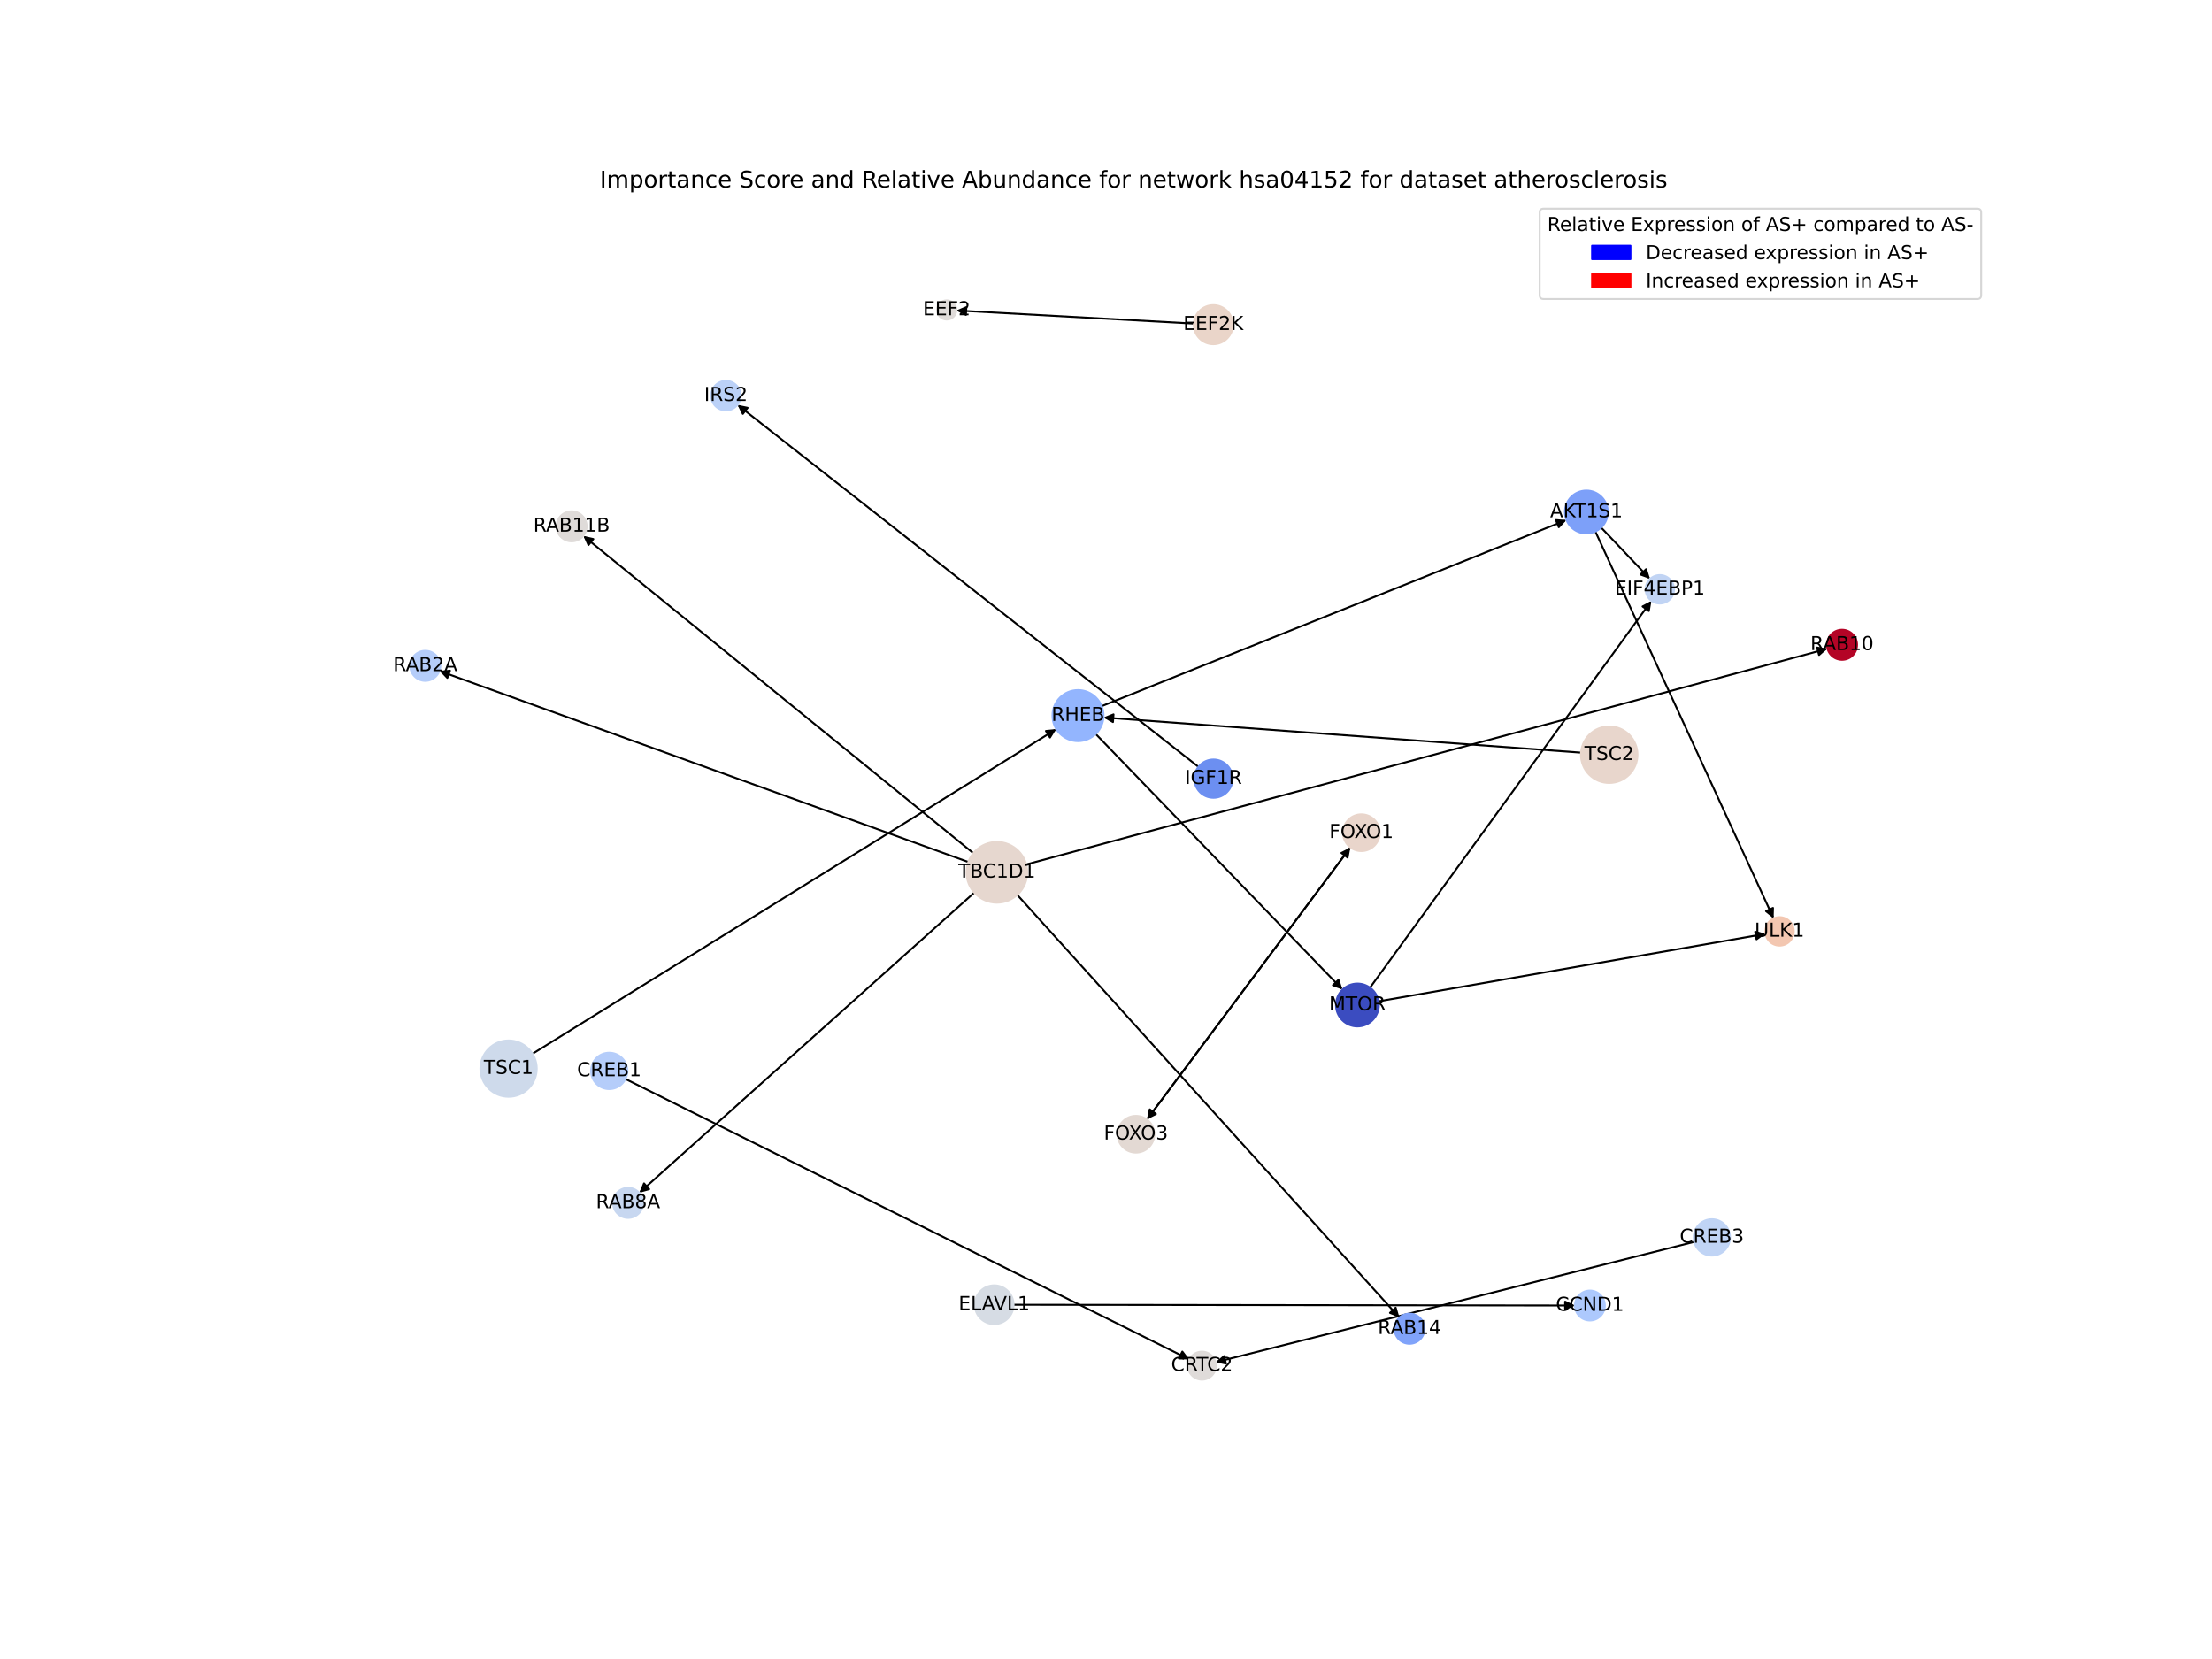 <?xml version="1.0" encoding="utf-8" standalone="no"?>
<!DOCTYPE svg PUBLIC "-//W3C//DTD SVG 1.1//EN"
  "http://www.w3.org/Graphics/SVG/1.1/DTD/svg11.dtd">
<!-- Created with matplotlib (https://matplotlib.org/) -->
<svg height="864pt" version="1.1" viewBox="0 0 1152 864" width="1152pt" xmlns="http://www.w3.org/2000/svg" xmlns:xlink="http://www.w3.org/1999/xlink">
 <defs>
  <style type="text/css">*{stroke-linecap:butt;stroke-linejoin:round;}</style>
 </defs>
 <g id="figure_1">
  <g id="patch_1">
   <path d="M 0 864 
L 1152 864 
L 1152 0 
L 0 0 
z
" style="fill:#ffffff;"/>
  </g>
  <g id="axes_1">
   <g id="patch_2">
    <path clip-path="url(#pe03f28c5a4)" d="M 624.13 399.361 
Q 504.108 305.08 384.965 211.489 
" style="fill:none;stroke:#000000;stroke-linecap:round;"/>
    <path clip-path="url(#pe03f28c5a4)" d="M 386.875 215.533 
L 384.965 211.489 
L 389.346 212.388 
L 386.875 215.533 
z
" style="stroke:#000000;stroke-linecap:round;"/>
   </g>
   <g id="patch_3">
    <path clip-path="url(#pe03f28c5a4)" d="M 823.405 391.971 
Q 699.036 382.821 575.782 373.754 
" style="fill:none;stroke:#000000;stroke-linecap:round;"/>
    <path clip-path="url(#pe03f28c5a4)" d="M 579.624 376.042 
L 575.782 373.754 
L 579.918 372.052 
L 579.624 376.042 
z
" style="stroke:#000000;stroke-linecap:round;"/>
   </g>
   <g id="patch_4">
    <path clip-path="url(#pe03f28c5a4)" d="M 621.733 168.516 
Q 559.886 165.101 499.155 161.748 
" style="fill:none;stroke:#000000;stroke-linecap:round;"/>
    <path clip-path="url(#pe03f28c5a4)" d="M 503.039 163.966 
L 499.155 161.748 
L 503.26 159.972 
L 503.039 163.966 
z
" style="stroke:#000000;stroke-linecap:round;"/>
   </g>
   <g id="patch_5">
    <path clip-path="url(#pe03f28c5a4)" d="M 504.304 448.939 
Q 366.573 399.181 229.893 349.802 
" style="fill:none;stroke:#000000;stroke-linecap:round;"/>
    <path clip-path="url(#pe03f28c5a4)" d="M 232.975 353.043 
L 229.893 349.802 
L 234.334 349.28 
L 232.975 353.043 
z
" style="stroke:#000000;stroke-linecap:round;"/>
   </g>
   <g id="patch_6">
    <path clip-path="url(#pe03f28c5a4)" d="M 507.399 464.861 
Q 420.164 543.043 333.761 620.478 
" style="fill:none;stroke:#000000;stroke-linecap:round;"/>
    <path clip-path="url(#pe03f28c5a4)" d="M 338.075 619.298 
L 333.761 620.478 
L 335.405 616.319 
L 338.075 619.298 
z
" style="stroke:#000000;stroke-linecap:round;"/>
   </g>
   <g id="patch_7">
    <path clip-path="url(#pe03f28c5a4)" d="M 534.441 450.199 
Q 743.105 394.018 950.69 338.128 
" style="fill:none;stroke:#000000;stroke-linecap:round;"/>
    <path clip-path="url(#pe03f28c5a4)" d="M 946.307 337.236 
L 950.69 338.128 
L 947.347 341.099 
L 946.307 337.236 
z
" style="stroke:#000000;stroke-linecap:round;"/>
   </g>
   <g id="patch_8">
    <path clip-path="url(#pe03f28c5a4)" d="M 506.908 444.332 
Q 405.338 361.697 304.635 279.767 
" style="fill:none;stroke:#000000;stroke-linecap:round;"/>
    <path clip-path="url(#pe03f28c5a4)" d="M 306.476 283.842 
L 304.635 279.767 
L 309 280.74 
L 306.476 283.842 
z
" style="stroke:#000000;stroke-linecap:round;"/>
   </g>
   <g id="patch_9">
    <path clip-path="url(#pe03f28c5a4)" d="M 529.773 466.035 
Q 629.29 576.107 728.057 685.35 
" style="fill:none;stroke:#000000;stroke-linecap:round;"/>
    <path clip-path="url(#pe03f28c5a4)" d="M 726.858 681.041 
L 728.057 685.35 
L 723.891 683.724 
L 726.858 681.041 
z
" style="stroke:#000000;stroke-linecap:round;"/>
   </g>
   <g id="patch_10">
    <path clip-path="url(#pe03f28c5a4)" d="M 527.86 679.515 
Q 674.049 679.711 819.12 679.905 
" style="fill:none;stroke:#000000;stroke-linecap:round;"/>
    <path clip-path="url(#pe03f28c5a4)" d="M 815.122 677.9 
L 819.12 679.905 
L 815.117 681.9 
L 815.122 677.9 
z
" style="stroke:#000000;stroke-linecap:round;"/>
   </g>
   <g id="patch_11">
    <path clip-path="url(#pe03f28c5a4)" d="M 570.645 382.256 
Q 634.914 448.816 698.406 514.571 
" style="fill:none;stroke:#000000;stroke-linecap:round;"/>
    <path clip-path="url(#pe03f28c5a4)" d="M 697.066 510.305 
L 698.406 514.571 
L 694.188 513.083 
L 697.066 510.305 
z
" style="stroke:#000000;stroke-linecap:round;"/>
   </g>
   <g id="patch_12">
    <path clip-path="url(#pe03f28c5a4)" d="M 573.757 367.753 
Q 694.789 319.277 814.783 271.216 
" style="fill:none;stroke:#000000;stroke-linecap:round;"/>
    <path clip-path="url(#pe03f28c5a4)" d="M 810.326 270.847 
L 814.783 271.216 
L 811.813 274.56 
L 810.326 270.847 
z
" style="stroke:#000000;stroke-linecap:round;"/>
   </g>
   <g id="patch_13">
    <path clip-path="url(#pe03f28c5a4)" d="M 277.329 548.802 
Q 413.723 464.251 549.166 380.29 
" style="fill:none;stroke:#000000;stroke-linecap:round;"/>
    <path clip-path="url(#pe03f28c5a4)" d="M 544.712 380.697 
L 549.166 380.29 
L 546.82 384.097 
L 544.712 380.697 
z
" style="stroke:#000000;stroke-linecap:round;"/>
   </g>
   <g id="patch_14">
    <path clip-path="url(#pe03f28c5a4)" d="M 703.277 441.326 
Q 650.297 512.182 597.986 582.143 
" style="fill:none;stroke:#000000;stroke-linecap:round;"/>
    <path clip-path="url(#pe03f28c5a4)" d="M 601.983 580.137 
L 597.986 582.143 
L 598.78 577.742 
L 601.983 580.137 
z
" style="stroke:#000000;stroke-linecap:round;"/>
   </g>
   <g id="patch_15">
    <path clip-path="url(#pe03f28c5a4)" d="M 597.316 583.039 
Q 650.297 512.183 702.607 442.222 
" style="fill:none;stroke:#000000;stroke-linecap:round;"/>
    <path clip-path="url(#pe03f28c5a4)" d="M 698.61 444.228 
L 702.607 442.222 
L 701.814 446.623 
L 698.61 444.228 
z
" style="stroke:#000000;stroke-linecap:round;"/>
   </g>
   <g id="patch_16">
    <path clip-path="url(#pe03f28c5a4)" d="M 713.496 514.38 
Q 786.791 413.632 859.428 313.788 
" style="fill:none;stroke:#000000;stroke-linecap:round;"/>
    <path clip-path="url(#pe03f28c5a4)" d="M 855.457 315.846 
L 859.428 313.788 
L 858.692 318.2 
L 855.457 315.846 
z
" style="stroke:#000000;stroke-linecap:round;"/>
   </g>
   <g id="patch_17">
    <path clip-path="url(#pe03f28c5a4)" d="M 717.926 521.485 
Q 818.711 503.906 918.395 486.519 
" style="fill:none;stroke:#000000;stroke-linecap:round;"/>
    <path clip-path="url(#pe03f28c5a4)" d="M 914.111 485.236 
L 918.395 486.519 
L 914.798 489.176 
L 914.111 485.236 
z
" style="stroke:#000000;stroke-linecap:round;"/>
   </g>
   <g id="patch_18">
    <path clip-path="url(#pe03f28c5a4)" d="M 833.868 274.741 
Q 846.604 288.137 858.571 300.723 
" style="fill:none;stroke:#000000;stroke-linecap:round;"/>
    <path clip-path="url(#pe03f28c5a4)" d="M 857.264 296.446 
L 858.571 300.723 
L 854.365 299.202 
L 857.264 296.446 
z
" style="stroke:#000000;stroke-linecap:round;"/>
   </g>
   <g id="patch_19">
    <path clip-path="url(#pe03f28c5a4)" d="M 830.846 276.786 
Q 877.267 377.56 923.221 477.319 
" style="fill:none;stroke:#000000;stroke-linecap:round;"/>
    <path clip-path="url(#pe03f28c5a4)" d="M 923.364 472.849 
L 923.221 477.319 
L 919.731 474.522 
L 923.364 472.849 
z
" style="stroke:#000000;stroke-linecap:round;"/>
   </g>
   <g id="patch_20">
    <path clip-path="url(#pe03f28c5a4)" d="M 325.751 561.937 
Q 472.596 634.959 618.44 707.484 
" style="fill:none;stroke:#000000;stroke-linecap:round;"/>
    <path clip-path="url(#pe03f28c5a4)" d="M 615.749 703.912 
L 618.44 707.484 
L 613.968 707.494 
L 615.749 703.912 
z
" style="stroke:#000000;stroke-linecap:round;"/>
   </g>
   <g id="patch_21">
    <path clip-path="url(#pe03f28c5a4)" d="M 882.346 646.75 
Q 757.693 678.101 634.125 709.179 
" style="fill:none;stroke:#000000;stroke-linecap:round;"/>
    <path clip-path="url(#pe03f28c5a4)" d="M 638.492 710.142 
L 634.125 709.179 
L 637.516 706.263 
L 638.492 710.142 
z
" style="stroke:#000000;stroke-linecap:round;"/>
   </g>
   <g id="PathCollection_1">
    <path clip-path="url(#pe03f28c5a4)" d="M 631.969 415.481 
C 634.611 415.481 637.145 414.431 639.013 412.563 
C 640.881 410.695 641.931 408.16 641.931 405.518 
C 641.931 402.876 640.881 400.342 639.013 398.474 
C 637.145 396.605 634.611 395.556 631.969 395.556 
C 629.327 395.556 626.792 396.605 624.924 398.474 
C 623.056 400.342 622.006 402.876 622.006 405.518 
C 622.006 408.16 623.056 410.695 624.924 412.563 
C 626.792 414.431 629.327 415.481 631.969 415.481 
z
" style="fill:#6c8ff1;stroke:#6c8ff1;"/>
    <path clip-path="url(#pe03f28c5a4)" d="M 838.075 407.762 
C 841.976 407.762 845.719 406.212 848.478 403.453 
C 851.237 400.694 852.787 396.952 852.787 393.05 
C 852.787 389.149 851.237 385.406 848.478 382.647 
C 845.719 379.888 841.976 378.338 838.075 378.338 
C 834.173 378.338 830.431 379.888 827.672 382.647 
C 824.913 385.406 823.363 389.149 823.363 393.05 
C 823.363 396.952 824.913 400.694 827.672 403.453 
C 830.431 406.212 834.173 407.762 838.075 407.762 
z
" style="fill:#e8d6cc;stroke:#e8d6cc;"/>
    <path clip-path="url(#pe03f28c5a4)" d="M 631.89 179.248 
C 634.587 179.248 637.175 178.176 639.082 176.269 
C 640.99 174.361 642.061 171.774 642.061 169.076 
C 642.061 166.379 640.99 163.792 639.082 161.884 
C 637.175 159.977 634.587 158.905 631.89 158.905 
C 629.192 158.905 626.605 159.977 624.698 161.884 
C 622.79 163.792 621.719 166.379 621.719 169.076 
C 621.719 171.774 622.79 174.361 624.698 176.269 
C 626.605 178.176 629.192 179.248 631.89 179.248 
z
" style="fill:#ead5c9;stroke:#ead5c9;"/>
    <path clip-path="url(#pe03f28c5a4)" d="M 493.048 166.411 
C 494.374 166.411 495.645 165.884 496.583 164.946 
C 497.521 164.009 498.048 162.737 498.048 161.411 
C 498.048 160.085 497.521 158.813 496.583 157.875 
C 495.645 156.938 494.374 156.411 493.048 156.411 
C 491.722 156.411 490.45 156.938 489.512 157.875 
C 488.574 158.813 488.048 160.085 488.048 161.411 
C 488.048 162.737 488.574 164.009 489.512 164.946 
C 490.45 165.884 491.722 166.411 493.048 166.411 
z
" style="fill:#dfdbd9;stroke:#dfdbd9;"/>
    <path clip-path="url(#pe03f28c5a4)" d="M 864.441 314.298 
C 866.403 314.298 868.286 313.518 869.674 312.131 
C 871.062 310.743 871.841 308.86 871.841 306.897 
C 871.841 304.935 871.062 303.052 869.674 301.664 
C 868.286 300.277 866.403 299.497 864.441 299.497 
C 862.478 299.497 860.595 300.277 859.208 301.664 
C 857.82 303.052 857.04 304.935 857.04 306.897 
C 857.04 308.86 857.82 310.743 859.208 312.131 
C 860.595 313.518 862.478 314.298 864.441 314.298 
z
" style="fill:#c1d4f4;stroke:#c1d4f4;"/>
    <path clip-path="url(#pe03f28c5a4)" d="M 625.972 718.52 
C 627.905 718.52 629.76 717.752 631.127 716.385 
C 632.495 715.017 633.263 713.163 633.263 711.229 
C 633.263 709.295 632.495 707.441 631.127 706.074 
C 629.76 704.706 627.905 703.938 625.972 703.938 
C 624.038 703.938 622.183 704.706 620.816 706.074 
C 619.449 707.441 618.681 709.295 618.681 711.229 
C 618.681 713.163 619.449 715.017 620.816 716.385 
C 622.183 717.752 624.038 718.52 625.972 718.52 
z
" style="fill:#dfdbd9;stroke:#dfdbd9;"/>
    <path clip-path="url(#pe03f28c5a4)" d="M 519.172 470.122 
C 523.365 470.122 527.387 468.456 530.352 465.491 
C 533.317 462.525 534.983 458.503 534.983 454.31 
C 534.983 450.117 533.317 446.095 530.352 443.13 
C 527.387 440.165 523.365 438.499 519.172 438.499 
C 514.979 438.499 510.957 440.165 507.992 443.13 
C 505.027 446.095 503.361 450.117 503.361 454.31 
C 503.361 458.503 505.027 462.525 507.992 465.491 
C 510.957 468.456 514.979 470.122 519.172 470.122 
z
" style="fill:#e6d7cf;stroke:#e6d7cf;"/>
    <path clip-path="url(#pe03f28c5a4)" d="M 517.772 689.59 
C 520.448 689.59 523.014 688.527 524.906 686.635 
C 526.797 684.744 527.86 682.177 527.86 679.502 
C 527.86 676.826 526.797 674.26 524.906 672.368 
C 523.014 670.477 520.448 669.414 517.772 669.414 
C 515.097 669.414 512.53 670.477 510.639 672.368 
C 508.747 674.26 507.684 676.826 507.684 679.502 
C 507.684 682.177 508.747 684.744 510.639 686.635 
C 512.53 688.527 515.097 689.59 517.772 689.59 
z
" style="fill:#d6dce4;stroke:#d6dce4;"/>
    <path clip-path="url(#pe03f28c5a4)" d="M 828.019 687.696 
C 830.082 687.696 832.061 686.877 833.52 685.418 
C 834.979 683.959 835.798 681.98 835.798 679.917 
C 835.798 677.854 834.979 675.875 833.52 674.416 
C 832.061 672.958 830.082 672.138 828.019 672.138 
C 825.956 672.138 823.977 672.958 822.519 674.416 
C 821.06 675.875 820.24 677.854 820.24 679.917 
C 820.24 681.98 821.06 683.959 822.519 685.418 
C 823.977 686.877 825.956 687.696 828.019 687.696 
z
" style="fill:#adc9fd;stroke:#adc9fd;"/>
    <path clip-path="url(#pe03f28c5a4)" d="M 561.415 385.988 
C 564.939 385.988 568.32 384.587 570.813 382.095 
C 573.305 379.602 574.706 376.221 574.706 372.697 
C 574.706 369.172 573.305 365.791 570.813 363.298 
C 568.32 360.806 564.939 359.405 561.415 359.405 
C 557.89 359.405 554.509 360.806 552.016 363.298 
C 549.524 365.791 548.123 369.172 548.123 372.697 
C 548.123 376.221 549.524 379.602 552.016 382.095 
C 554.509 384.587 557.89 385.988 561.415 385.988 
z
" style="fill:#93b5fe;stroke:#93b5fe;"/>
    <path clip-path="url(#pe03f28c5a4)" d="M 264.865 571.195 
C 268.755 571.195 272.486 569.65 275.236 566.899 
C 277.987 564.149 279.532 560.418 279.532 556.528 
C 279.532 552.639 277.987 548.908 275.236 546.157 
C 272.486 543.407 268.755 541.862 264.865 541.862 
C 260.976 541.862 257.245 543.407 254.494 546.157 
C 251.744 548.908 250.198 552.639 250.198 556.528 
C 250.198 560.418 251.744 564.149 254.494 566.899 
C 257.245 569.65 260.976 571.195 264.865 571.195 
z
" style="fill:#cedaeb;stroke:#cedaeb;"/>
    <path clip-path="url(#pe03f28c5a4)" d="M 926.785 492.456 
C 928.747 492.456 930.63 491.676 932.018 490.288 
C 933.406 488.901 934.185 487.018 934.185 485.055 
C 934.185 483.093 933.406 481.21 932.018 479.822 
C 930.63 478.434 928.747 477.655 926.785 477.655 
C 924.822 477.655 922.939 478.434 921.552 479.822 
C 920.164 481.21 919.384 483.093 919.384 485.055 
C 919.384 487.018 920.164 488.901 921.552 490.288 
C 922.939 491.676 924.822 492.456 926.785 492.456 
z
" style="fill:#f3c7b1;stroke:#f3c7b1;"/>
    <path clip-path="url(#pe03f28c5a4)" d="M 378.044 213.737 
C 380.081 213.737 382.036 212.927 383.477 211.486 
C 384.918 210.045 385.728 208.091 385.728 206.053 
C 385.728 204.015 384.918 202.06 383.477 200.619 
C 382.036 199.178 380.081 198.369 378.044 198.369 
C 376.006 198.369 374.051 199.178 372.61 200.619 
C 371.169 202.06 370.36 204.015 370.36 206.053 
C 370.36 208.091 371.169 210.045 372.61 211.486 
C 374.051 212.927 376.006 213.737 378.044 213.737 
z
" style="fill:#bbd1f8;stroke:#bbd1f8;"/>
    <path clip-path="url(#pe03f28c5a4)" d="M 709.001 443.232 
C 711.537 443.232 713.969 442.224 715.762 440.431 
C 717.555 438.639 718.562 436.207 718.562 433.671 
C 718.562 431.135 717.555 428.703 715.762 426.911 
C 713.969 425.118 711.537 424.11 709.001 424.11 
C 706.466 424.11 704.034 425.118 702.241 426.911 
C 700.448 428.703 699.441 431.135 699.441 433.671 
C 699.441 436.207 700.448 438.639 702.241 440.431 
C 704.034 442.224 706.466 443.232 709.001 443.232 
z
" style="fill:#e9d5cb;stroke:#e9d5cb;"/>
    <path clip-path="url(#pe03f28c5a4)" d="M 591.592 600.255 
C 594.128 600.255 596.56 599.247 598.353 597.454 
C 600.146 595.661 601.153 593.229 601.153 590.694 
C 601.153 588.158 600.146 585.726 598.353 583.933 
C 596.56 582.141 594.128 581.133 591.592 581.133 
C 589.057 581.133 586.625 582.141 584.832 583.933 
C 583.039 585.726 582.032 588.158 582.032 590.694 
C 582.032 593.229 583.039 595.661 584.832 597.454 
C 586.625 599.247 589.057 600.255 591.592 600.255 
z
" style="fill:#e3d9d3;stroke:#e3d9d3;"/>
    <path clip-path="url(#pe03f28c5a4)" d="M 706.933 534.562 
C 709.892 534.562 712.731 533.386 714.824 531.294 
C 716.917 529.201 718.093 526.362 718.093 523.403 
C 718.093 520.443 716.917 517.604 714.824 515.511 
C 712.731 513.419 709.892 512.243 706.933 512.243 
C 703.973 512.243 701.134 513.419 699.042 515.511 
C 696.949 517.604 695.773 520.443 695.773 523.403 
C 695.773 526.362 696.949 529.201 699.042 531.294 
C 701.134 533.386 703.973 534.562 706.933 534.562 
z
" style="fill:#3b4cc0;stroke:#3b4cc0;"/>
    <path clip-path="url(#pe03f28c5a4)" d="M 826.178 277.812 
C 829.137 277.812 831.976 276.636 834.069 274.543 
C 836.161 272.45 837.337 269.612 837.337 266.652 
C 837.337 263.692 836.161 260.854 834.069 258.761 
C 831.976 256.668 829.137 255.492 826.178 255.492 
C 823.218 255.492 820.379 256.668 818.286 258.761 
C 816.194 260.854 815.018 263.692 815.018 266.652 
C 815.018 269.612 816.194 272.45 818.286 274.543 
C 820.379 276.636 823.218 277.812 826.178 277.812 
z
" style="fill:#7da0f9;stroke:#7da0f9;"/>
    <path clip-path="url(#pe03f28c5a4)" d="M 221.474 354.59 
C 223.551 354.59 225.542 353.765 227.01 352.297 
C 228.478 350.829 229.303 348.837 229.303 346.761 
C 229.303 344.685 228.478 342.694 227.01 341.226 
C 225.542 339.757 223.551 338.933 221.474 338.933 
C 219.398 338.933 217.407 339.757 215.939 341.226 
C 214.471 342.694 213.646 344.685 213.646 346.761 
C 213.646 348.837 214.471 350.829 215.939 352.297 
C 217.407 353.765 219.398 354.59 221.474 354.59 
z
" style="fill:#b5cdfa;stroke:#b5cdfa;"/>
    <path clip-path="url(#pe03f28c5a4)" d="M 327.099 634.278 
C 329.175 634.278 331.166 633.453 332.634 631.985 
C 334.102 630.517 334.927 628.525 334.927 626.449 
C 334.927 624.373 334.102 622.381 332.634 620.913 
C 331.166 619.445 329.175 618.621 327.099 618.621 
C 325.022 618.621 323.031 619.445 321.563 620.913 
C 320.095 622.381 319.27 624.373 319.27 626.449 
C 319.27 628.525 320.095 630.517 321.563 631.985 
C 323.031 633.453 325.022 634.278 327.099 634.278 
z
" style="fill:#c7d7f0;stroke:#c7d7f0;"/>
    <path clip-path="url(#pe03f28c5a4)" d="M 959.326 343.631 
C 961.402 343.631 963.393 342.806 964.861 341.338 
C 966.329 339.87 967.154 337.879 967.154 335.803 
C 967.154 333.726 966.329 331.735 964.861 330.267 
C 963.393 328.799 961.402 327.974 959.326 327.974 
C 957.249 327.974 955.258 328.799 953.79 330.267 
C 952.322 331.735 951.497 333.726 951.497 335.803 
C 951.497 337.879 952.322 339.87 953.79 341.338 
C 955.258 342.806 957.249 343.631 959.326 343.631 
z
" style="fill:#b40426;stroke:#b40426;"/>
    <path clip-path="url(#pe03f28c5a4)" d="M 297.693 281.947 
C 299.769 281.947 301.76 281.122 303.228 279.654 
C 304.697 278.186 305.521 276.195 305.521 274.118 
C 305.521 272.042 304.697 270.051 303.228 268.583 
C 301.76 267.115 299.769 266.29 297.693 266.29 
C 295.617 266.29 293.625 267.115 292.157 268.583 
C 290.689 270.051 289.864 272.042 289.864 274.118 
C 289.864 276.195 290.689 278.186 292.157 279.654 
C 293.625 281.122 295.617 281.947 297.693 281.947 
z
" style="fill:#dfdbd9;stroke:#dfdbd9;"/>
    <path clip-path="url(#pe03f28c5a4)" d="M 734.059 699.817 
C 736.135 699.817 738.127 698.992 739.595 697.524 
C 741.063 696.056 741.888 694.065 741.888 691.989 
C 741.888 689.912 741.063 687.921 739.595 686.453 
C 738.127 684.985 736.135 684.16 734.059 684.16 
C 731.983 684.16 729.992 684.985 728.524 686.453 
C 727.056 687.921 726.231 689.912 726.231 691.989 
C 726.231 694.065 727.056 696.056 728.524 697.524 
C 729.992 698.992 731.983 699.817 734.059 699.817 
z
" style="fill:#80a3fa;stroke:#80a3fa;"/>
    <path clip-path="url(#pe03f28c5a4)" d="M 317.279 567.185 
C 319.789 567.185 322.195 566.188 323.97 564.414 
C 325.744 562.64 326.741 560.233 326.741 557.724 
C 326.741 555.215 325.744 552.808 323.97 551.034 
C 322.195 549.26 319.789 548.263 317.279 548.263 
C 314.77 548.263 312.364 549.26 310.589 551.034 
C 308.815 552.808 307.818 555.215 307.818 557.724 
C 307.818 560.233 308.815 562.64 310.589 564.414 
C 312.364 566.188 314.77 567.185 317.279 567.185 
z
" style="fill:#b5cdfa;stroke:#b5cdfa;"/>
    <path clip-path="url(#pe03f28c5a4)" d="M 891.524 653.907 
C 894.034 653.907 896.442 652.909 898.217 651.134 
C 899.992 649.359 900.989 646.952 900.989 644.442 
C 900.989 641.931 899.992 639.524 898.217 637.749 
C 896.442 635.974 894.034 634.977 891.524 634.977 
C 889.014 634.977 886.606 635.974 884.831 637.749 
C 883.056 639.524 882.059 641.931 882.059 644.442 
C 882.059 646.952 883.056 649.359 884.831 651.134 
C 886.606 652.909 889.014 653.907 891.524 653.907 
z
" style="fill:#c0d4f5;stroke:#c0d4f5;"/>
   </g>
   <g id="text_1">
    <g clip-path="url(#pe03f28c5a4)">
     <!-- IGF1R -->
     <g transform="translate(617.088 408.278)scale(0.1 -0.1)">
      <defs>
       <path d="M 9.812 72.906 
L 19.672 72.906 
L 19.672 0 
L 9.812 0 
z
" id="DejaVuSans-73"/>
       <path d="M 59.516 10.406 
L 59.516 29.984 
L 43.406 29.984 
L 43.406 38.094 
L 69.281 38.094 
L 69.281 6.781 
Q 63.578 2.734 56.688 0.656 
Q 49.812 -1.422 42 -1.422 
Q 24.906 -1.422 15.25 8.562 
Q 5.609 18.562 5.609 36.375 
Q 5.609 54.25 15.25 64.234 
Q 24.906 74.219 42 74.219 
Q 49.125 74.219 55.547 72.453 
Q 61.969 70.703 67.391 67.281 
L 67.391 56.781 
Q 61.922 61.422 55.766 63.766 
Q 49.609 66.109 42.828 66.109 
Q 29.438 66.109 22.719 58.641 
Q 16.016 51.172 16.016 36.375 
Q 16.016 21.625 22.719 14.156 
Q 29.438 6.688 42.828 6.688 
Q 48.047 6.688 52.141 7.594 
Q 56.25 8.5 59.516 10.406 
z
" id="DejaVuSans-71"/>
       <path d="M 9.812 72.906 
L 51.703 72.906 
L 51.703 64.594 
L 19.672 64.594 
L 19.672 43.109 
L 48.578 43.109 
L 48.578 34.812 
L 19.672 34.812 
L 19.672 0 
L 9.812 0 
z
" id="DejaVuSans-70"/>
       <path d="M 12.406 8.297 
L 28.516 8.297 
L 28.516 63.922 
L 10.984 60.406 
L 10.984 69.391 
L 28.422 72.906 
L 38.281 72.906 
L 38.281 8.297 
L 54.391 8.297 
L 54.391 0 
L 12.406 0 
z
" id="DejaVuSans-49"/>
       <path d="M 44.391 34.188 
Q 47.562 33.109 50.562 29.594 
Q 53.562 26.078 56.594 19.922 
L 66.609 0 
L 56 0 
L 46.688 18.703 
Q 43.062 26.031 39.672 28.422 
Q 36.281 30.812 30.422 30.812 
L 19.672 30.812 
L 19.672 0 
L 9.812 0 
L 9.812 72.906 
L 32.078 72.906 
Q 44.578 72.906 50.734 67.672 
Q 56.891 62.453 56.891 51.906 
Q 56.891 45.016 53.688 40.469 
Q 50.484 35.938 44.391 34.188 
z
M 19.672 64.797 
L 19.672 38.922 
L 32.078 38.922 
Q 39.203 38.922 42.844 42.219 
Q 46.484 45.516 46.484 51.906 
Q 46.484 58.297 42.844 61.547 
Q 39.203 64.797 32.078 64.797 
z
" id="DejaVuSans-82"/>
      </defs>
      <use xlink:href="#DejaVuSans-73"/>
      <use x="29.492" xlink:href="#DejaVuSans-71"/>
      <use x="106.982" xlink:href="#DejaVuSans-70"/>
      <use x="164.502" xlink:href="#DejaVuSans-49"/>
      <use x="228.125" xlink:href="#DejaVuSans-82"/>
     </g>
    </g>
   </g>
   <g id="text_2">
    <g clip-path="url(#pe03f28c5a4)">
     <!-- TSC2 -->
     <g transform="translate(825.174 395.81)scale(0.1 -0.1)">
      <defs>
       <path d="M -0.297 72.906 
L 61.375 72.906 
L 61.375 64.594 
L 35.5 64.594 
L 35.5 0 
L 25.594 0 
L 25.594 64.594 
L -0.297 64.594 
z
" id="DejaVuSans-84"/>
       <path d="M 53.516 70.516 
L 53.516 60.891 
Q 47.906 63.578 42.922 64.891 
Q 37.938 66.219 33.297 66.219 
Q 25.25 66.219 20.875 63.094 
Q 16.5 59.969 16.5 54.203 
Q 16.5 49.359 19.406 46.891 
Q 22.312 44.438 30.422 42.922 
L 36.375 41.703 
Q 47.406 39.594 52.656 34.297 
Q 57.906 29 57.906 20.125 
Q 57.906 9.516 50.797 4.047 
Q 43.703 -1.422 29.984 -1.422 
Q 24.812 -1.422 18.969 -0.25 
Q 13.141 0.922 6.891 3.219 
L 6.891 13.375 
Q 12.891 10.016 18.656 8.297 
Q 24.422 6.594 29.984 6.594 
Q 38.422 6.594 43.016 9.906 
Q 47.609 13.234 47.609 19.391 
Q 47.609 24.75 44.312 27.781 
Q 41.016 30.812 33.5 32.328 
L 27.484 33.5 
Q 16.453 35.688 11.516 40.375 
Q 6.594 45.062 6.594 53.422 
Q 6.594 63.094 13.406 68.656 
Q 20.219 74.219 32.172 74.219 
Q 37.312 74.219 42.625 73.281 
Q 47.953 72.359 53.516 70.516 
z
" id="DejaVuSans-83"/>
       <path d="M 64.406 67.281 
L 64.406 56.891 
Q 59.422 61.531 53.781 63.812 
Q 48.141 66.109 41.797 66.109 
Q 29.297 66.109 22.656 58.469 
Q 16.016 50.828 16.016 36.375 
Q 16.016 21.969 22.656 14.328 
Q 29.297 6.688 41.797 6.688 
Q 48.141 6.688 53.781 8.984 
Q 59.422 11.281 64.406 15.922 
L 64.406 5.609 
Q 59.234 2.094 53.438 0.328 
Q 47.656 -1.422 41.219 -1.422 
Q 24.656 -1.422 15.125 8.703 
Q 5.609 18.844 5.609 36.375 
Q 5.609 53.953 15.125 64.078 
Q 24.656 74.219 41.219 74.219 
Q 47.75 74.219 53.531 72.484 
Q 59.328 70.75 64.406 67.281 
z
" id="DejaVuSans-67"/>
       <path d="M 19.188 8.297 
L 53.609 8.297 
L 53.609 0 
L 7.328 0 
L 7.328 8.297 
Q 12.938 14.109 22.625 23.891 
Q 32.328 33.688 34.812 36.531 
Q 39.547 41.844 41.422 45.531 
Q 43.312 49.219 43.312 52.781 
Q 43.312 58.594 39.234 62.25 
Q 35.156 65.922 28.609 65.922 
Q 23.969 65.922 18.812 64.312 
Q 13.672 62.703 7.812 59.422 
L 7.812 69.391 
Q 13.766 71.781 18.938 73 
Q 24.125 74.219 28.422 74.219 
Q 39.75 74.219 46.484 68.547 
Q 53.219 62.891 53.219 53.422 
Q 53.219 48.922 51.531 44.891 
Q 49.859 40.875 45.406 35.406 
Q 44.188 33.984 37.641 27.219 
Q 31.109 20.453 19.188 8.297 
z
" id="DejaVuSans-50"/>
      </defs>
      <use xlink:href="#DejaVuSans-84"/>
      <use x="61.084" xlink:href="#DejaVuSans-83"/>
      <use x="124.561" xlink:href="#DejaVuSans-67"/>
      <use x="194.385" xlink:href="#DejaVuSans-50"/>
     </g>
    </g>
   </g>
   <g id="text_3">
    <g clip-path="url(#pe03f28c5a4)">
     <!-- EEF2K -->
     <g transform="translate(616.235 171.836)scale(0.1 -0.1)">
      <defs>
       <path d="M 9.812 72.906 
L 55.906 72.906 
L 55.906 64.594 
L 19.672 64.594 
L 19.672 43.016 
L 54.391 43.016 
L 54.391 34.719 
L 19.672 34.719 
L 19.672 8.297 
L 56.781 8.297 
L 56.781 0 
L 9.812 0 
z
" id="DejaVuSans-69"/>
       <path d="M 9.812 72.906 
L 19.672 72.906 
L 19.672 42.094 
L 52.391 72.906 
L 65.094 72.906 
L 28.906 38.922 
L 67.672 0 
L 54.688 0 
L 19.672 35.109 
L 19.672 0 
L 9.812 0 
z
" id="DejaVuSans-75"/>
      </defs>
      <use xlink:href="#DejaVuSans-69"/>
      <use x="63.184" xlink:href="#DejaVuSans-69"/>
      <use x="126.367" xlink:href="#DejaVuSans-70"/>
      <use x="183.887" xlink:href="#DejaVuSans-50"/>
      <use x="247.51" xlink:href="#DejaVuSans-75"/>
     </g>
    </g>
   </g>
   <g id="text_4">
    <g clip-path="url(#pe03f28c5a4)">
     <!-- EEF2 -->
     <g transform="translate(480.672 164.17)scale(0.1 -0.1)">
      <use xlink:href="#DejaVuSans-69"/>
      <use x="63.184" xlink:href="#DejaVuSans-69"/>
      <use x="126.367" xlink:href="#DejaVuSans-70"/>
      <use x="183.887" xlink:href="#DejaVuSans-50"/>
     </g>
    </g>
   </g>
   <g id="text_5">
    <g clip-path="url(#pe03f28c5a4)">
     <!-- EIF4EBP1 -->
     <g transform="translate(840.963 309.657)scale(0.1 -0.1)">
      <defs>
       <path d="M 37.797 64.312 
L 12.891 25.391 
L 37.797 25.391 
z
M 35.203 72.906 
L 47.609 72.906 
L 47.609 25.391 
L 58.016 25.391 
L 58.016 17.188 
L 47.609 17.188 
L 47.609 0 
L 37.797 0 
L 37.797 17.188 
L 4.891 17.188 
L 4.891 26.703 
z
" id="DejaVuSans-52"/>
       <path d="M 19.672 34.812 
L 19.672 8.109 
L 35.5 8.109 
Q 43.453 8.109 47.281 11.406 
Q 51.125 14.703 51.125 21.484 
Q 51.125 28.328 47.281 31.562 
Q 43.453 34.812 35.5 34.812 
z
M 19.672 64.797 
L 19.672 42.828 
L 34.281 42.828 
Q 41.5 42.828 45.031 45.531 
Q 48.578 48.25 48.578 53.812 
Q 48.578 59.328 45.031 62.062 
Q 41.5 64.797 34.281 64.797 
z
M 9.812 72.906 
L 35.016 72.906 
Q 46.297 72.906 52.391 68.219 
Q 58.5 63.531 58.5 54.891 
Q 58.5 48.188 55.375 44.234 
Q 52.25 40.281 46.188 39.312 
Q 53.469 37.75 57.5 32.781 
Q 61.531 27.828 61.531 20.406 
Q 61.531 10.641 54.891 5.312 
Q 48.25 0 35.984 0 
L 9.812 0 
z
" id="DejaVuSans-66"/>
       <path d="M 19.672 64.797 
L 19.672 37.406 
L 32.078 37.406 
Q 38.969 37.406 42.719 40.969 
Q 46.484 44.531 46.484 51.125 
Q 46.484 57.672 42.719 61.234 
Q 38.969 64.797 32.078 64.797 
z
M 9.812 72.906 
L 32.078 72.906 
Q 44.344 72.906 50.609 67.359 
Q 56.891 61.812 56.891 51.125 
Q 56.891 40.328 50.609 34.812 
Q 44.344 29.297 32.078 29.297 
L 19.672 29.297 
L 19.672 0 
L 9.812 0 
z
" id="DejaVuSans-80"/>
      </defs>
      <use xlink:href="#DejaVuSans-69"/>
      <use x="63.184" xlink:href="#DejaVuSans-73"/>
      <use x="92.676" xlink:href="#DejaVuSans-70"/>
      <use x="150.195" xlink:href="#DejaVuSans-52"/>
      <use x="213.818" xlink:href="#DejaVuSans-69"/>
      <use x="277.002" xlink:href="#DejaVuSans-66"/>
      <use x="345.605" xlink:href="#DejaVuSans-80"/>
      <use x="405.908" xlink:href="#DejaVuSans-49"/>
     </g>
    </g>
   </g>
   <g id="text_6">
    <g clip-path="url(#pe03f28c5a4)">
     <!-- CRTC2 -->
     <g transform="translate(609.936 713.988)scale(0.1 -0.1)">
      <use xlink:href="#DejaVuSans-67"/>
      <use x="69.824" xlink:href="#DejaVuSans-82"/>
      <use x="132.057" xlink:href="#DejaVuSans-84"/>
      <use x="187.266" xlink:href="#DejaVuSans-67"/>
      <use x="257.09" xlink:href="#DejaVuSans-50"/>
     </g>
    </g>
   </g>
   <g id="text_7">
    <g clip-path="url(#pe03f28c5a4)">
     <!-- TBC1D1 -->
     <g transform="translate(499.071 457.07)scale(0.1 -0.1)">
      <defs>
       <path d="M 19.672 64.797 
L 19.672 8.109 
L 31.594 8.109 
Q 46.688 8.109 53.688 14.938 
Q 60.688 21.781 60.688 36.531 
Q 60.688 51.172 53.688 57.984 
Q 46.688 64.797 31.594 64.797 
z
M 9.812 72.906 
L 30.078 72.906 
Q 51.266 72.906 61.172 64.094 
Q 71.094 55.281 71.094 36.531 
Q 71.094 17.672 61.125 8.828 
Q 51.172 0 30.078 0 
L 9.812 0 
z
" id="DejaVuSans-68"/>
      </defs>
      <use xlink:href="#DejaVuSans-84"/>
      <use x="61.084" xlink:href="#DejaVuSans-66"/>
      <use x="127.938" xlink:href="#DejaVuSans-67"/>
      <use x="197.762" xlink:href="#DejaVuSans-49"/>
      <use x="261.385" xlink:href="#DejaVuSans-68"/>
      <use x="338.387" xlink:href="#DejaVuSans-49"/>
     </g>
    </g>
   </g>
   <g id="text_8">
    <g clip-path="url(#pe03f28c5a4)">
     <!-- ELAVL1 -->
     <g transform="translate(499.225 682.261)scale(0.1 -0.1)">
      <defs>
       <path d="M 9.812 72.906 
L 19.672 72.906 
L 19.672 8.297 
L 55.172 8.297 
L 55.172 0 
L 9.812 0 
z
" id="DejaVuSans-76"/>
       <path d="M 34.188 63.188 
L 20.797 26.906 
L 47.609 26.906 
z
M 28.609 72.906 
L 39.797 72.906 
L 67.578 0 
L 57.328 0 
L 50.688 18.703 
L 17.828 18.703 
L 11.188 0 
L 0.781 0 
z
" id="DejaVuSans-65"/>
       <path d="M 28.609 0 
L 0.781 72.906 
L 11.078 72.906 
L 34.188 11.531 
L 57.328 72.906 
L 67.578 72.906 
L 39.797 0 
z
" id="DejaVuSans-86"/>
      </defs>
      <use xlink:href="#DejaVuSans-69"/>
      <use x="63.184" xlink:href="#DejaVuSans-76"/>
      <use x="121.146" xlink:href="#DejaVuSans-65"/>
      <use x="183.18" xlink:href="#DejaVuSans-86"/>
      <use x="251.588" xlink:href="#DejaVuSans-76"/>
      <use x="307.301" xlink:href="#DejaVuSans-49"/>
     </g>
    </g>
   </g>
   <g id="text_9">
    <g clip-path="url(#pe03f28c5a4)">
     <!-- CCND1 -->
     <g transform="translate(810.265 682.676)scale(0.1 -0.1)">
      <defs>
       <path d="M 9.812 72.906 
L 23.094 72.906 
L 55.422 11.922 
L 55.422 72.906 
L 64.984 72.906 
L 64.984 0 
L 51.703 0 
L 19.391 60.984 
L 19.391 0 
L 9.812 0 
z
" id="DejaVuSans-78"/>
      </defs>
      <use xlink:href="#DejaVuSans-67"/>
      <use x="69.824" xlink:href="#DejaVuSans-67"/>
      <use x="139.648" xlink:href="#DejaVuSans-78"/>
      <use x="214.453" xlink:href="#DejaVuSans-68"/>
      <use x="291.455" xlink:href="#DejaVuSans-49"/>
     </g>
    </g>
   </g>
   <g id="text_10">
    <g clip-path="url(#pe03f28c5a4)">
     <!-- RHEB -->
     <g transform="translate(547.59 375.456)scale(0.1 -0.1)">
      <defs>
       <path d="M 9.812 72.906 
L 19.672 72.906 
L 19.672 43.016 
L 55.516 43.016 
L 55.516 72.906 
L 65.375 72.906 
L 65.375 0 
L 55.516 0 
L 55.516 34.719 
L 19.672 34.719 
L 19.672 0 
L 9.812 0 
z
" id="DejaVuSans-72"/>
      </defs>
      <use xlink:href="#DejaVuSans-82"/>
      <use x="69.482" xlink:href="#DejaVuSans-72"/>
      <use x="144.678" xlink:href="#DejaVuSans-69"/>
      <use x="207.861" xlink:href="#DejaVuSans-66"/>
     </g>
    </g>
   </g>
   <g id="text_11">
    <g clip-path="url(#pe03f28c5a4)">
     <!-- TSC1 -->
     <g transform="translate(251.964 559.288)scale(0.1 -0.1)">
      <use xlink:href="#DejaVuSans-84"/>
      <use x="61.084" xlink:href="#DejaVuSans-83"/>
      <use x="124.561" xlink:href="#DejaVuSans-67"/>
      <use x="194.385" xlink:href="#DejaVuSans-49"/>
     </g>
    </g>
   </g>
   <g id="text_12">
    <g clip-path="url(#pe03f28c5a4)">
     <!-- ULK1 -->
     <g transform="translate(913.879 487.815)scale(0.1 -0.1)">
      <defs>
       <path d="M 8.688 72.906 
L 18.609 72.906 
L 18.609 28.609 
Q 18.609 16.891 22.844 11.734 
Q 27.094 6.594 36.625 6.594 
Q 46.094 6.594 50.344 11.734 
Q 54.594 16.891 54.594 28.609 
L 54.594 72.906 
L 64.5 72.906 
L 64.5 27.391 
Q 64.5 13.141 57.438 5.859 
Q 50.391 -1.422 36.625 -1.422 
Q 22.797 -1.422 15.734 5.859 
Q 8.688 13.141 8.688 27.391 
z
" id="DejaVuSans-85"/>
      </defs>
      <use xlink:href="#DejaVuSans-85"/>
      <use x="73.193" xlink:href="#DejaVuSans-76"/>
      <use x="128.906" xlink:href="#DejaVuSans-75"/>
      <use x="194.482" xlink:href="#DejaVuSans-49"/>
     </g>
    </g>
   </g>
   <g id="text_13">
    <g clip-path="url(#pe03f28c5a4)">
     <!-- IRS2 -->
     <g transform="translate(366.739 208.812)scale(0.1 -0.1)">
      <use xlink:href="#DejaVuSans-73"/>
      <use x="29.492" xlink:href="#DejaVuSans-82"/>
      <use x="98.975" xlink:href="#DejaVuSans-83"/>
      <use x="162.451" xlink:href="#DejaVuSans-50"/>
     </g>
    </g>
   </g>
   <g id="text_14">
    <g clip-path="url(#pe03f28c5a4)">
     <!-- FOXO1 -->
     <g transform="translate(692.285 436.43)scale(0.1 -0.1)">
      <defs>
       <path d="M 39.406 66.219 
Q 28.656 66.219 22.328 58.203 
Q 16.016 50.203 16.016 36.375 
Q 16.016 22.609 22.328 14.594 
Q 28.656 6.594 39.406 6.594 
Q 50.141 6.594 56.422 14.594 
Q 62.703 22.609 62.703 36.375 
Q 62.703 50.203 56.422 58.203 
Q 50.141 66.219 39.406 66.219 
z
M 39.406 74.219 
Q 54.734 74.219 63.906 63.938 
Q 73.094 53.656 73.094 36.375 
Q 73.094 19.141 63.906 8.859 
Q 54.734 -1.422 39.406 -1.422 
Q 24.031 -1.422 14.812 8.828 
Q 5.609 19.094 5.609 36.375 
Q 5.609 53.656 14.812 63.938 
Q 24.031 74.219 39.406 74.219 
z
" id="DejaVuSans-79"/>
       <path d="M 6.297 72.906 
L 16.891 72.906 
L 35.016 45.797 
L 53.219 72.906 
L 63.812 72.906 
L 40.375 37.891 
L 65.375 0 
L 54.781 0 
L 34.281 31 
L 13.625 0 
L 2.984 0 
L 29 38.922 
z
" id="DejaVuSans-88"/>
      </defs>
      <use xlink:href="#DejaVuSans-70"/>
      <use x="57.52" xlink:href="#DejaVuSans-79"/>
      <use x="129.855" xlink:href="#DejaVuSans-88"/>
      <use x="191.986" xlink:href="#DejaVuSans-79"/>
      <use x="270.697" xlink:href="#DejaVuSans-49"/>
     </g>
    </g>
   </g>
   <g id="text_15">
    <g clip-path="url(#pe03f28c5a4)">
     <!-- FOXO3 -->
     <g transform="translate(574.876 593.453)scale(0.1 -0.1)">
      <defs>
       <path d="M 40.578 39.312 
Q 47.656 37.797 51.625 33 
Q 55.609 28.219 55.609 21.188 
Q 55.609 10.406 48.188 4.484 
Q 40.766 -1.422 27.094 -1.422 
Q 22.516 -1.422 17.656 -0.516 
Q 12.797 0.391 7.625 2.203 
L 7.625 11.719 
Q 11.719 9.328 16.594 8.109 
Q 21.484 6.891 26.812 6.891 
Q 36.078 6.891 40.938 10.547 
Q 45.797 14.203 45.797 21.188 
Q 45.797 27.641 41.281 31.266 
Q 36.766 34.906 28.719 34.906 
L 20.219 34.906 
L 20.219 43.016 
L 29.109 43.016 
Q 36.375 43.016 40.234 45.922 
Q 44.094 48.828 44.094 54.297 
Q 44.094 59.906 40.109 62.906 
Q 36.141 65.922 28.719 65.922 
Q 24.656 65.922 20.016 65.031 
Q 15.375 64.156 9.812 62.312 
L 9.812 71.094 
Q 15.438 72.656 20.344 73.438 
Q 25.25 74.219 29.594 74.219 
Q 40.828 74.219 47.359 69.109 
Q 53.906 64.016 53.906 55.328 
Q 53.906 49.266 50.438 45.094 
Q 46.969 40.922 40.578 39.312 
z
" id="DejaVuSans-51"/>
      </defs>
      <use xlink:href="#DejaVuSans-70"/>
      <use x="57.52" xlink:href="#DejaVuSans-79"/>
      <use x="129.855" xlink:href="#DejaVuSans-88"/>
      <use x="191.986" xlink:href="#DejaVuSans-79"/>
      <use x="270.697" xlink:href="#DejaVuSans-51"/>
     </g>
    </g>
   </g>
   <g id="text_16">
    <g clip-path="url(#pe03f28c5a4)">
     <!-- MTOR -->
     <g transform="translate(692.155 526.162)scale(0.1 -0.1)">
      <defs>
       <path d="M 9.812 72.906 
L 24.516 72.906 
L 43.109 23.297 
L 61.812 72.906 
L 76.516 72.906 
L 76.516 0 
L 66.891 0 
L 66.891 64.016 
L 48.094 14.016 
L 38.188 14.016 
L 19.391 64.016 
L 19.391 0 
L 9.812 0 
z
" id="DejaVuSans-77"/>
      </defs>
      <use xlink:href="#DejaVuSans-77"/>
      <use x="86.279" xlink:href="#DejaVuSans-84"/>
      <use x="147.363" xlink:href="#DejaVuSans-79"/>
      <use x="226.074" xlink:href="#DejaVuSans-82"/>
     </g>
    </g>
   </g>
   <g id="text_17">
    <g clip-path="url(#pe03f28c5a4)">
     <!-- AKT1S1 -->
     <g transform="translate(807.275 269.411)scale(0.1 -0.1)">
      <use xlink:href="#DejaVuSans-65"/>
      <use x="68.408" xlink:href="#DejaVuSans-75"/>
      <use x="126.234" xlink:href="#DejaVuSans-84"/>
      <use x="187.318" xlink:href="#DejaVuSans-49"/>
      <use x="250.941" xlink:href="#DejaVuSans-83"/>
      <use x="314.418" xlink:href="#DejaVuSans-49"/>
     </g>
    </g>
   </g>
   <g id="text_18">
    <g clip-path="url(#pe03f28c5a4)">
     <!-- RAB2A -->
     <g transform="translate(204.748 349.52)scale(0.1 -0.1)">
      <use xlink:href="#DejaVuSans-82"/>
      <use x="65.482" xlink:href="#DejaVuSans-65"/>
      <use x="133.891" xlink:href="#DejaVuSans-66"/>
      <use x="202.494" xlink:href="#DejaVuSans-50"/>
      <use x="266.117" xlink:href="#DejaVuSans-65"/>
     </g>
    </g>
   </g>
   <g id="text_19">
    <g clip-path="url(#pe03f28c5a4)">
     <!-- RAB8A -->
     <g transform="translate(310.372 629.208)scale(0.1 -0.1)">
      <defs>
       <path d="M 31.781 34.625 
Q 24.75 34.625 20.719 30.859 
Q 16.703 27.094 16.703 20.516 
Q 16.703 13.922 20.719 10.156 
Q 24.75 6.391 31.781 6.391 
Q 38.812 6.391 42.859 10.172 
Q 46.922 13.969 46.922 20.516 
Q 46.922 27.094 42.891 30.859 
Q 38.875 34.625 31.781 34.625 
z
M 21.922 38.812 
Q 15.578 40.375 12.031 44.719 
Q 8.5 49.078 8.5 55.328 
Q 8.5 64.062 14.719 69.141 
Q 20.953 74.219 31.781 74.219 
Q 42.672 74.219 48.875 69.141 
Q 55.078 64.062 55.078 55.328 
Q 55.078 49.078 51.531 44.719 
Q 48 40.375 41.703 38.812 
Q 48.828 37.156 52.797 32.312 
Q 56.781 27.484 56.781 20.516 
Q 56.781 9.906 50.312 4.234 
Q 43.844 -1.422 31.781 -1.422 
Q 19.734 -1.422 13.25 4.234 
Q 6.781 9.906 6.781 20.516 
Q 6.781 27.484 10.781 32.312 
Q 14.797 37.156 21.922 38.812 
z
M 18.312 54.391 
Q 18.312 48.734 21.844 45.562 
Q 25.391 42.391 31.781 42.391 
Q 38.141 42.391 41.719 45.562 
Q 45.312 48.734 45.312 54.391 
Q 45.312 60.062 41.719 63.234 
Q 38.141 66.406 31.781 66.406 
Q 25.391 66.406 21.844 63.234 
Q 18.312 60.062 18.312 54.391 
z
" id="DejaVuSans-56"/>
      </defs>
      <use xlink:href="#DejaVuSans-82"/>
      <use x="65.482" xlink:href="#DejaVuSans-65"/>
      <use x="133.891" xlink:href="#DejaVuSans-66"/>
      <use x="202.494" xlink:href="#DejaVuSans-56"/>
      <use x="266.117" xlink:href="#DejaVuSans-65"/>
     </g>
    </g>
   </g>
   <g id="text_20">
    <g clip-path="url(#pe03f28c5a4)">
     <!-- RAB10 -->
     <g transform="translate(942.838 338.562)scale(0.1 -0.1)">
      <defs>
       <path d="M 31.781 66.406 
Q 24.172 66.406 20.328 58.906 
Q 16.5 51.422 16.5 36.375 
Q 16.5 21.391 20.328 13.891 
Q 24.172 6.391 31.781 6.391 
Q 39.453 6.391 43.281 13.891 
Q 47.125 21.391 47.125 36.375 
Q 47.125 51.422 43.281 58.906 
Q 39.453 66.406 31.781 66.406 
z
M 31.781 74.219 
Q 44.047 74.219 50.516 64.516 
Q 56.984 54.828 56.984 36.375 
Q 56.984 17.969 50.516 8.266 
Q 44.047 -1.422 31.781 -1.422 
Q 19.531 -1.422 13.062 8.266 
Q 6.594 17.969 6.594 36.375 
Q 6.594 54.828 13.062 64.516 
Q 19.531 74.219 31.781 74.219 
z
" id="DejaVuSans-48"/>
      </defs>
      <use xlink:href="#DejaVuSans-82"/>
      <use x="65.482" xlink:href="#DejaVuSans-65"/>
      <use x="133.891" xlink:href="#DejaVuSans-66"/>
      <use x="202.494" xlink:href="#DejaVuSans-49"/>
      <use x="266.117" xlink:href="#DejaVuSans-48"/>
     </g>
    </g>
   </g>
   <g id="text_21">
    <g clip-path="url(#pe03f28c5a4)">
     <!-- RAB11B -->
     <g transform="translate(277.775 276.878)scale(0.1 -0.1)">
      <use xlink:href="#DejaVuSans-82"/>
      <use x="65.482" xlink:href="#DejaVuSans-65"/>
      <use x="133.891" xlink:href="#DejaVuSans-66"/>
      <use x="202.494" xlink:href="#DejaVuSans-49"/>
      <use x="266.117" xlink:href="#DejaVuSans-49"/>
      <use x="329.74" xlink:href="#DejaVuSans-66"/>
     </g>
    </g>
   </g>
   <g id="text_22">
    <g clip-path="url(#pe03f28c5a4)">
     <!-- RAB14 -->
     <g transform="translate(717.572 694.748)scale(0.1 -0.1)">
      <use xlink:href="#DejaVuSans-82"/>
      <use x="65.482" xlink:href="#DejaVuSans-65"/>
      <use x="133.891" xlink:href="#DejaVuSans-66"/>
      <use x="202.494" xlink:href="#DejaVuSans-49"/>
      <use x="266.117" xlink:href="#DejaVuSans-52"/>
     </g>
    </g>
   </g>
   <g id="text_23">
    <g clip-path="url(#pe03f28c5a4)">
     <!-- CREB1 -->
     <g transform="translate(300.543 560.483)scale(0.1 -0.1)">
      <use xlink:href="#DejaVuSans-67"/>
      <use x="69.824" xlink:href="#DejaVuSans-82"/>
      <use x="139.307" xlink:href="#DejaVuSans-69"/>
      <use x="202.49" xlink:href="#DejaVuSans-66"/>
      <use x="271.094" xlink:href="#DejaVuSans-49"/>
     </g>
    </g>
   </g>
   <g id="text_24">
    <g clip-path="url(#pe03f28c5a4)">
     <!-- CREB3 -->
     <g transform="translate(874.787 647.201)scale(0.1 -0.1)">
      <use xlink:href="#DejaVuSans-67"/>
      <use x="69.824" xlink:href="#DejaVuSans-82"/>
      <use x="139.307" xlink:href="#DejaVuSans-69"/>
      <use x="202.49" xlink:href="#DejaVuSans-66"/>
      <use x="271.094" xlink:href="#DejaVuSans-51"/>
     </g>
    </g>
   </g>
   <g id="text_25">
    <!-- Importance Score and Relative Abundance for network hsa04152 for dataset atherosclerosis -->
    <g transform="translate(312.388 97.68)scale(0.12 -0.12)">
     <defs>
      <path d="M 52 44.188 
Q 55.375 50.25 60.062 53.125 
Q 64.75 56 71.094 56 
Q 79.641 56 84.281 50.016 
Q 88.922 44.047 88.922 33.016 
L 88.922 0 
L 79.891 0 
L 79.891 32.719 
Q 79.891 40.578 77.094 44.375 
Q 74.312 48.188 68.609 48.188 
Q 61.625 48.188 57.562 43.547 
Q 53.516 38.922 53.516 30.906 
L 53.516 0 
L 44.484 0 
L 44.484 32.719 
Q 44.484 40.625 41.703 44.406 
Q 38.922 48.188 33.109 48.188 
Q 26.219 48.188 22.156 43.531 
Q 18.109 38.875 18.109 30.906 
L 18.109 0 
L 9.078 0 
L 9.078 54.688 
L 18.109 54.688 
L 18.109 46.188 
Q 21.188 51.219 25.484 53.609 
Q 29.781 56 35.688 56 
Q 41.656 56 45.828 52.969 
Q 50 49.953 52 44.188 
z
" id="DejaVuSans-109"/>
      <path d="M 18.109 8.203 
L 18.109 -20.797 
L 9.078 -20.797 
L 9.078 54.688 
L 18.109 54.688 
L 18.109 46.391 
Q 20.953 51.266 25.266 53.625 
Q 29.594 56 35.594 56 
Q 45.562 56 51.781 48.094 
Q 58.016 40.188 58.016 27.297 
Q 58.016 14.406 51.781 6.484 
Q 45.562 -1.422 35.594 -1.422 
Q 29.594 -1.422 25.266 0.953 
Q 20.953 3.328 18.109 8.203 
z
M 48.688 27.297 
Q 48.688 37.203 44.609 42.844 
Q 40.531 48.484 33.406 48.484 
Q 26.266 48.484 22.188 42.844 
Q 18.109 37.203 18.109 27.297 
Q 18.109 17.391 22.188 11.75 
Q 26.266 6.109 33.406 6.109 
Q 40.531 6.109 44.609 11.75 
Q 48.688 17.391 48.688 27.297 
z
" id="DejaVuSans-112"/>
      <path d="M 30.609 48.391 
Q 23.391 48.391 19.188 42.75 
Q 14.984 37.109 14.984 27.297 
Q 14.984 17.484 19.156 11.844 
Q 23.344 6.203 30.609 6.203 
Q 37.797 6.203 41.984 11.859 
Q 46.188 17.531 46.188 27.297 
Q 46.188 37.016 41.984 42.703 
Q 37.797 48.391 30.609 48.391 
z
M 30.609 56 
Q 42.328 56 49.016 48.375 
Q 55.719 40.766 55.719 27.297 
Q 55.719 13.875 49.016 6.219 
Q 42.328 -1.422 30.609 -1.422 
Q 18.844 -1.422 12.172 6.219 
Q 5.516 13.875 5.516 27.297 
Q 5.516 40.766 12.172 48.375 
Q 18.844 56 30.609 56 
z
" id="DejaVuSans-111"/>
      <path d="M 41.109 46.297 
Q 39.594 47.172 37.812 47.578 
Q 36.031 48 33.891 48 
Q 26.266 48 22.188 43.047 
Q 18.109 38.094 18.109 28.812 
L 18.109 0 
L 9.078 0 
L 9.078 54.688 
L 18.109 54.688 
L 18.109 46.188 
Q 20.953 51.172 25.484 53.578 
Q 30.031 56 36.531 56 
Q 37.453 56 38.578 55.875 
Q 39.703 55.766 41.062 55.516 
z
" id="DejaVuSans-114"/>
      <path d="M 18.312 70.219 
L 18.312 54.688 
L 36.812 54.688 
L 36.812 47.703 
L 18.312 47.703 
L 18.312 18.016 
Q 18.312 11.328 20.141 9.422 
Q 21.969 7.516 27.594 7.516 
L 36.812 7.516 
L 36.812 0 
L 27.594 0 
Q 17.188 0 13.234 3.875 
Q 9.281 7.766 9.281 18.016 
L 9.281 47.703 
L 2.688 47.703 
L 2.688 54.688 
L 9.281 54.688 
L 9.281 70.219 
z
" id="DejaVuSans-116"/>
      <path d="M 34.281 27.484 
Q 23.391 27.484 19.188 25 
Q 14.984 22.516 14.984 16.5 
Q 14.984 11.719 18.141 8.906 
Q 21.297 6.109 26.703 6.109 
Q 34.188 6.109 38.703 11.406 
Q 43.219 16.703 43.219 25.484 
L 43.219 27.484 
z
M 52.203 31.203 
L 52.203 0 
L 43.219 0 
L 43.219 8.297 
Q 40.141 3.328 35.547 0.953 
Q 30.953 -1.422 24.312 -1.422 
Q 15.922 -1.422 10.953 3.297 
Q 6 8.016 6 15.922 
Q 6 25.141 12.172 29.828 
Q 18.359 34.516 30.609 34.516 
L 43.219 34.516 
L 43.219 35.406 
Q 43.219 41.609 39.141 45 
Q 35.062 48.391 27.688 48.391 
Q 23 48.391 18.547 47.266 
Q 14.109 46.141 10.016 43.891 
L 10.016 52.203 
Q 14.938 54.109 19.578 55.047 
Q 24.219 56 28.609 56 
Q 40.484 56 46.344 49.844 
Q 52.203 43.703 52.203 31.203 
z
" id="DejaVuSans-97"/>
      <path d="M 54.891 33.016 
L 54.891 0 
L 45.906 0 
L 45.906 32.719 
Q 45.906 40.484 42.875 44.328 
Q 39.844 48.188 33.797 48.188 
Q 26.516 48.188 22.312 43.547 
Q 18.109 38.922 18.109 30.906 
L 18.109 0 
L 9.078 0 
L 9.078 54.688 
L 18.109 54.688 
L 18.109 46.188 
Q 21.344 51.125 25.703 53.562 
Q 30.078 56 35.797 56 
Q 45.219 56 50.047 50.172 
Q 54.891 44.344 54.891 33.016 
z
" id="DejaVuSans-110"/>
      <path d="M 48.781 52.594 
L 48.781 44.188 
Q 44.969 46.297 41.141 47.344 
Q 37.312 48.391 33.406 48.391 
Q 24.656 48.391 19.812 42.844 
Q 14.984 37.312 14.984 27.297 
Q 14.984 17.281 19.812 11.734 
Q 24.656 6.203 33.406 6.203 
Q 37.312 6.203 41.141 7.25 
Q 44.969 8.297 48.781 10.406 
L 48.781 2.094 
Q 45.016 0.344 40.984 -0.531 
Q 36.969 -1.422 32.422 -1.422 
Q 20.062 -1.422 12.781 6.344 
Q 5.516 14.109 5.516 27.297 
Q 5.516 40.672 12.859 48.328 
Q 20.219 56 33.016 56 
Q 37.156 56 41.109 55.141 
Q 45.062 54.297 48.781 52.594 
z
" id="DejaVuSans-99"/>
      <path d="M 56.203 29.594 
L 56.203 25.203 
L 14.891 25.203 
Q 15.484 15.922 20.484 11.062 
Q 25.484 6.203 34.422 6.203 
Q 39.594 6.203 44.453 7.469 
Q 49.312 8.734 54.109 11.281 
L 54.109 2.781 
Q 49.266 0.734 44.188 -0.344 
Q 39.109 -1.422 33.891 -1.422 
Q 20.797 -1.422 13.156 6.188 
Q 5.516 13.812 5.516 26.812 
Q 5.516 40.234 12.766 48.109 
Q 20.016 56 32.328 56 
Q 43.359 56 49.781 48.891 
Q 56.203 41.797 56.203 29.594 
z
M 47.219 32.234 
Q 47.125 39.594 43.094 43.984 
Q 39.062 48.391 32.422 48.391 
Q 24.906 48.391 20.391 44.141 
Q 15.875 39.891 15.188 32.172 
z
" id="DejaVuSans-101"/>
      <path id="DejaVuSans-32"/>
      <path d="M 45.406 46.391 
L 45.406 75.984 
L 54.391 75.984 
L 54.391 0 
L 45.406 0 
L 45.406 8.203 
Q 42.578 3.328 38.25 0.953 
Q 33.938 -1.422 27.875 -1.422 
Q 17.969 -1.422 11.734 6.484 
Q 5.516 14.406 5.516 27.297 
Q 5.516 40.188 11.734 48.094 
Q 17.969 56 27.875 56 
Q 33.938 56 38.25 53.625 
Q 42.578 51.266 45.406 46.391 
z
M 14.797 27.297 
Q 14.797 17.391 18.875 11.75 
Q 22.953 6.109 30.078 6.109 
Q 37.203 6.109 41.297 11.75 
Q 45.406 17.391 45.406 27.297 
Q 45.406 37.203 41.297 42.844 
Q 37.203 48.484 30.078 48.484 
Q 22.953 48.484 18.875 42.844 
Q 14.797 37.203 14.797 27.297 
z
" id="DejaVuSans-100"/>
      <path d="M 9.422 75.984 
L 18.406 75.984 
L 18.406 0 
L 9.422 0 
z
" id="DejaVuSans-108"/>
      <path d="M 9.422 54.688 
L 18.406 54.688 
L 18.406 0 
L 9.422 0 
z
M 9.422 75.984 
L 18.406 75.984 
L 18.406 64.594 
L 9.422 64.594 
z
" id="DejaVuSans-105"/>
      <path d="M 2.984 54.688 
L 12.5 54.688 
L 29.594 8.797 
L 46.688 54.688 
L 56.203 54.688 
L 35.688 0 
L 23.484 0 
z
" id="DejaVuSans-118"/>
      <path d="M 48.688 27.297 
Q 48.688 37.203 44.609 42.844 
Q 40.531 48.484 33.406 48.484 
Q 26.266 48.484 22.188 42.844 
Q 18.109 37.203 18.109 27.297 
Q 18.109 17.391 22.188 11.75 
Q 26.266 6.109 33.406 6.109 
Q 40.531 6.109 44.609 11.75 
Q 48.688 17.391 48.688 27.297 
z
M 18.109 46.391 
Q 20.953 51.266 25.266 53.625 
Q 29.594 56 35.594 56 
Q 45.562 56 51.781 48.094 
Q 58.016 40.188 58.016 27.297 
Q 58.016 14.406 51.781 6.484 
Q 45.562 -1.422 35.594 -1.422 
Q 29.594 -1.422 25.266 0.953 
Q 20.953 3.328 18.109 8.203 
L 18.109 0 
L 9.078 0 
L 9.078 75.984 
L 18.109 75.984 
z
" id="DejaVuSans-98"/>
      <path d="M 8.5 21.578 
L 8.5 54.688 
L 17.484 54.688 
L 17.484 21.922 
Q 17.484 14.156 20.5 10.266 
Q 23.531 6.391 29.594 6.391 
Q 36.859 6.391 41.078 11.031 
Q 45.312 15.672 45.312 23.688 
L 45.312 54.688 
L 54.297 54.688 
L 54.297 0 
L 45.312 0 
L 45.312 8.406 
Q 42.047 3.422 37.719 1 
Q 33.406 -1.422 27.688 -1.422 
Q 18.266 -1.422 13.375 4.438 
Q 8.5 10.297 8.5 21.578 
z
M 31.109 56 
z
" id="DejaVuSans-117"/>
      <path d="M 37.109 75.984 
L 37.109 68.5 
L 28.516 68.5 
Q 23.688 68.5 21.797 66.547 
Q 19.922 64.594 19.922 59.516 
L 19.922 54.688 
L 34.719 54.688 
L 34.719 47.703 
L 19.922 47.703 
L 19.922 0 
L 10.891 0 
L 10.891 47.703 
L 2.297 47.703 
L 2.297 54.688 
L 10.891 54.688 
L 10.891 58.5 
Q 10.891 67.625 15.141 71.797 
Q 19.391 75.984 28.609 75.984 
z
" id="DejaVuSans-102"/>
      <path d="M 4.203 54.688 
L 13.188 54.688 
L 24.422 12.016 
L 35.594 54.688 
L 46.188 54.688 
L 57.422 12.016 
L 68.609 54.688 
L 77.594 54.688 
L 63.281 0 
L 52.688 0 
L 40.922 44.828 
L 29.109 0 
L 18.5 0 
z
" id="DejaVuSans-119"/>
      <path d="M 9.078 75.984 
L 18.109 75.984 
L 18.109 31.109 
L 44.922 54.688 
L 56.391 54.688 
L 27.391 29.109 
L 57.625 0 
L 45.906 0 
L 18.109 26.703 
L 18.109 0 
L 9.078 0 
z
" id="DejaVuSans-107"/>
      <path d="M 54.891 33.016 
L 54.891 0 
L 45.906 0 
L 45.906 32.719 
Q 45.906 40.484 42.875 44.328 
Q 39.844 48.188 33.797 48.188 
Q 26.516 48.188 22.312 43.547 
Q 18.109 38.922 18.109 30.906 
L 18.109 0 
L 9.078 0 
L 9.078 75.984 
L 18.109 75.984 
L 18.109 46.188 
Q 21.344 51.125 25.703 53.562 
Q 30.078 56 35.797 56 
Q 45.219 56 50.047 50.172 
Q 54.891 44.344 54.891 33.016 
z
" id="DejaVuSans-104"/>
      <path d="M 44.281 53.078 
L 44.281 44.578 
Q 40.484 46.531 36.375 47.5 
Q 32.281 48.484 27.875 48.484 
Q 21.188 48.484 17.844 46.438 
Q 14.5 44.391 14.5 40.281 
Q 14.5 37.156 16.891 35.375 
Q 19.281 33.594 26.516 31.984 
L 29.594 31.297 
Q 39.156 29.25 43.188 25.516 
Q 47.219 21.781 47.219 15.094 
Q 47.219 7.469 41.188 3.016 
Q 35.156 -1.422 24.609 -1.422 
Q 20.219 -1.422 15.453 -0.562 
Q 10.688 0.297 5.422 2 
L 5.422 11.281 
Q 10.406 8.688 15.234 7.391 
Q 20.062 6.109 24.812 6.109 
Q 31.156 6.109 34.562 8.281 
Q 37.984 10.453 37.984 14.406 
Q 37.984 18.062 35.516 20.016 
Q 33.062 21.969 24.703 23.781 
L 21.578 24.516 
Q 13.234 26.266 9.516 29.906 
Q 5.812 33.547 5.812 39.891 
Q 5.812 47.609 11.281 51.797 
Q 16.75 56 26.812 56 
Q 31.781 56 36.172 55.266 
Q 40.578 54.547 44.281 53.078 
z
" id="DejaVuSans-115"/>
      <path d="M 10.797 72.906 
L 49.516 72.906 
L 49.516 64.594 
L 19.828 64.594 
L 19.828 46.734 
Q 21.969 47.469 24.109 47.828 
Q 26.266 48.188 28.422 48.188 
Q 40.625 48.188 47.75 41.5 
Q 54.891 34.812 54.891 23.391 
Q 54.891 11.625 47.562 5.094 
Q 40.234 -1.422 26.906 -1.422 
Q 22.312 -1.422 17.547 -0.641 
Q 12.797 0.141 7.719 1.703 
L 7.719 11.625 
Q 12.109 9.234 16.797 8.062 
Q 21.484 6.891 26.703 6.891 
Q 35.156 6.891 40.078 11.328 
Q 45.016 15.766 45.016 23.391 
Q 45.016 31 40.078 35.438 
Q 35.156 39.891 26.703 39.891 
Q 22.75 39.891 18.812 39.016 
Q 14.891 38.141 10.797 36.281 
z
" id="DejaVuSans-53"/>
     </defs>
     <use xlink:href="#DejaVuSans-73"/>
     <use x="29.492" xlink:href="#DejaVuSans-109"/>
     <use x="126.904" xlink:href="#DejaVuSans-112"/>
     <use x="190.381" xlink:href="#DejaVuSans-111"/>
     <use x="251.562" xlink:href="#DejaVuSans-114"/>
     <use x="292.676" xlink:href="#DejaVuSans-116"/>
     <use x="331.885" xlink:href="#DejaVuSans-97"/>
     <use x="393.164" xlink:href="#DejaVuSans-110"/>
     <use x="456.543" xlink:href="#DejaVuSans-99"/>
     <use x="511.523" xlink:href="#DejaVuSans-101"/>
     <use x="573.047" xlink:href="#DejaVuSans-32"/>
     <use x="604.834" xlink:href="#DejaVuSans-83"/>
     <use x="668.311" xlink:href="#DejaVuSans-99"/>
     <use x="723.291" xlink:href="#DejaVuSans-111"/>
     <use x="784.473" xlink:href="#DejaVuSans-114"/>
     <use x="823.336" xlink:href="#DejaVuSans-101"/>
     <use x="884.859" xlink:href="#DejaVuSans-32"/>
     <use x="916.646" xlink:href="#DejaVuSans-97"/>
     <use x="977.926" xlink:href="#DejaVuSans-110"/>
     <use x="1041.305" xlink:href="#DejaVuSans-100"/>
     <use x="1104.781" xlink:href="#DejaVuSans-32"/>
     <use x="1136.568" xlink:href="#DejaVuSans-82"/>
     <use x="1201.551" xlink:href="#DejaVuSans-101"/>
     <use x="1263.074" xlink:href="#DejaVuSans-108"/>
     <use x="1290.857" xlink:href="#DejaVuSans-97"/>
     <use x="1352.137" xlink:href="#DejaVuSans-116"/>
     <use x="1391.346" xlink:href="#DejaVuSans-105"/>
     <use x="1419.129" xlink:href="#DejaVuSans-118"/>
     <use x="1478.309" xlink:href="#DejaVuSans-101"/>
     <use x="1539.832" xlink:href="#DejaVuSans-32"/>
     <use x="1571.619" xlink:href="#DejaVuSans-65"/>
     <use x="1640.027" xlink:href="#DejaVuSans-98"/>
     <use x="1703.504" xlink:href="#DejaVuSans-117"/>
     <use x="1766.883" xlink:href="#DejaVuSans-110"/>
     <use x="1830.262" xlink:href="#DejaVuSans-100"/>
     <use x="1893.738" xlink:href="#DejaVuSans-97"/>
     <use x="1955.018" xlink:href="#DejaVuSans-110"/>
     <use x="2018.396" xlink:href="#DejaVuSans-99"/>
     <use x="2073.377" xlink:href="#DejaVuSans-101"/>
     <use x="2134.9" xlink:href="#DejaVuSans-32"/>
     <use x="2166.688" xlink:href="#DejaVuSans-102"/>
     <use x="2201.893" xlink:href="#DejaVuSans-111"/>
     <use x="2263.074" xlink:href="#DejaVuSans-114"/>
     <use x="2304.188" xlink:href="#DejaVuSans-32"/>
     <use x="2335.975" xlink:href="#DejaVuSans-110"/>
     <use x="2399.354" xlink:href="#DejaVuSans-101"/>
     <use x="2460.877" xlink:href="#DejaVuSans-116"/>
     <use x="2500.086" xlink:href="#DejaVuSans-119"/>
     <use x="2581.873" xlink:href="#DejaVuSans-111"/>
     <use x="2643.055" xlink:href="#DejaVuSans-114"/>
     <use x="2684.168" xlink:href="#DejaVuSans-107"/>
     <use x="2742.078" xlink:href="#DejaVuSans-32"/>
     <use x="2773.865" xlink:href="#DejaVuSans-104"/>
     <use x="2837.244" xlink:href="#DejaVuSans-115"/>
     <use x="2889.344" xlink:href="#DejaVuSans-97"/>
     <use x="2950.623" xlink:href="#DejaVuSans-48"/>
     <use x="3014.246" xlink:href="#DejaVuSans-52"/>
     <use x="3077.869" xlink:href="#DejaVuSans-49"/>
     <use x="3141.492" xlink:href="#DejaVuSans-53"/>
     <use x="3205.115" xlink:href="#DejaVuSans-50"/>
     <use x="3268.738" xlink:href="#DejaVuSans-32"/>
     <use x="3300.525" xlink:href="#DejaVuSans-102"/>
     <use x="3335.73" xlink:href="#DejaVuSans-111"/>
     <use x="3396.912" xlink:href="#DejaVuSans-114"/>
     <use x="3438.025" xlink:href="#DejaVuSans-32"/>
     <use x="3469.812" xlink:href="#DejaVuSans-100"/>
     <use x="3533.289" xlink:href="#DejaVuSans-97"/>
     <use x="3594.568" xlink:href="#DejaVuSans-116"/>
     <use x="3633.777" xlink:href="#DejaVuSans-97"/>
     <use x="3695.057" xlink:href="#DejaVuSans-115"/>
     <use x="3747.156" xlink:href="#DejaVuSans-101"/>
     <use x="3808.68" xlink:href="#DejaVuSans-116"/>
     <use x="3847.889" xlink:href="#DejaVuSans-32"/>
     <use x="3879.676" xlink:href="#DejaVuSans-97"/>
     <use x="3940.955" xlink:href="#DejaVuSans-116"/>
     <use x="3980.164" xlink:href="#DejaVuSans-104"/>
     <use x="4043.543" xlink:href="#DejaVuSans-101"/>
     <use x="4105.066" xlink:href="#DejaVuSans-114"/>
     <use x="4143.93" xlink:href="#DejaVuSans-111"/>
     <use x="4205.111" xlink:href="#DejaVuSans-115"/>
     <use x="4257.211" xlink:href="#DejaVuSans-99"/>
     <use x="4312.191" xlink:href="#DejaVuSans-108"/>
     <use x="4339.975" xlink:href="#DejaVuSans-101"/>
     <use x="4401.498" xlink:href="#DejaVuSans-114"/>
     <use x="4440.361" xlink:href="#DejaVuSans-111"/>
     <use x="4501.543" xlink:href="#DejaVuSans-115"/>
     <use x="4553.643" xlink:href="#DejaVuSans-105"/>
     <use x="4581.426" xlink:href="#DejaVuSans-115"/>
    </g>
   </g>
   <g id="legend_1">
    <g id="patch_22">
     <path d="M 803.859 155.714 
L 1029.8 155.714 
Q 1031.8 155.714 1031.8 153.714 
L 1031.8 110.68 
Q 1031.8 108.68 1029.8 108.68 
L 803.859 108.68 
Q 801.859 108.68 801.859 110.68 
L 801.859 153.714 
Q 801.859 155.714 803.859 155.714 
z
" style="fill:#ffffff;opacity:0.8;stroke:#cccccc;stroke-linejoin:miter;"/>
    </g>
    <g id="text_26">
     <!-- Relative Expression of AS+ compared to AS- -->
     <g transform="translate(805.859 120.278)scale(0.1 -0.1)">
      <defs>
       <path d="M 54.891 54.688 
L 35.109 28.078 
L 55.906 0 
L 45.312 0 
L 29.391 21.484 
L 13.484 0 
L 2.875 0 
L 24.125 28.609 
L 4.688 54.688 
L 15.281 54.688 
L 29.781 35.203 
L 44.281 54.688 
z
" id="DejaVuSans-120"/>
       <path d="M 46 62.703 
L 46 35.5 
L 73.188 35.5 
L 73.188 27.203 
L 46 27.203 
L 46 0 
L 37.797 0 
L 37.797 27.203 
L 10.594 27.203 
L 10.594 35.5 
L 37.797 35.5 
L 37.797 62.703 
z
" id="DejaVuSans-43"/>
       <path d="M 4.891 31.391 
L 31.203 31.391 
L 31.203 23.391 
L 4.891 23.391 
z
" id="DejaVuSans-45"/>
      </defs>
      <use xlink:href="#DejaVuSans-82"/>
      <use x="64.982" xlink:href="#DejaVuSans-101"/>
      <use x="126.506" xlink:href="#DejaVuSans-108"/>
      <use x="154.289" xlink:href="#DejaVuSans-97"/>
      <use x="215.568" xlink:href="#DejaVuSans-116"/>
      <use x="254.777" xlink:href="#DejaVuSans-105"/>
      <use x="282.561" xlink:href="#DejaVuSans-118"/>
      <use x="341.74" xlink:href="#DejaVuSans-101"/>
      <use x="403.264" xlink:href="#DejaVuSans-32"/>
      <use x="435.051" xlink:href="#DejaVuSans-69"/>
      <use x="498.234" xlink:href="#DejaVuSans-120"/>
      <use x="557.414" xlink:href="#DejaVuSans-112"/>
      <use x="620.891" xlink:href="#DejaVuSans-114"/>
      <use x="659.754" xlink:href="#DejaVuSans-101"/>
      <use x="721.277" xlink:href="#DejaVuSans-115"/>
      <use x="773.377" xlink:href="#DejaVuSans-115"/>
      <use x="825.477" xlink:href="#DejaVuSans-105"/>
      <use x="853.26" xlink:href="#DejaVuSans-111"/>
      <use x="914.441" xlink:href="#DejaVuSans-110"/>
      <use x="977.82" xlink:href="#DejaVuSans-32"/>
      <use x="1009.607" xlink:href="#DejaVuSans-111"/>
      <use x="1070.789" xlink:href="#DejaVuSans-102"/>
      <use x="1105.994" xlink:href="#DejaVuSans-32"/>
      <use x="1137.781" xlink:href="#DejaVuSans-65"/>
      <use x="1206.189" xlink:href="#DejaVuSans-83"/>
      <use x="1269.666" xlink:href="#DejaVuSans-43"/>
      <use x="1353.455" xlink:href="#DejaVuSans-32"/>
      <use x="1385.242" xlink:href="#DejaVuSans-99"/>
      <use x="1440.223" xlink:href="#DejaVuSans-111"/>
      <use x="1501.404" xlink:href="#DejaVuSans-109"/>
      <use x="1598.816" xlink:href="#DejaVuSans-112"/>
      <use x="1662.293" xlink:href="#DejaVuSans-97"/>
      <use x="1723.572" xlink:href="#DejaVuSans-114"/>
      <use x="1762.436" xlink:href="#DejaVuSans-101"/>
      <use x="1823.959" xlink:href="#DejaVuSans-100"/>
      <use x="1887.436" xlink:href="#DejaVuSans-32"/>
      <use x="1919.223" xlink:href="#DejaVuSans-116"/>
      <use x="1958.432" xlink:href="#DejaVuSans-111"/>
      <use x="2019.613" xlink:href="#DejaVuSans-32"/>
      <use x="2051.4" xlink:href="#DejaVuSans-65"/>
      <use x="2119.809" xlink:href="#DejaVuSans-83"/>
      <use x="2183.285" xlink:href="#DejaVuSans-45"/>
     </g>
    </g>
    <g id="patch_23">
     <path d="M 829.137 134.957 
L 849.137 134.957 
L 849.137 127.957 
L 829.137 127.957 
z
" style="fill:#0000ff;stroke:#0000ff;stroke-linejoin:miter;"/>
    </g>
    <g id="text_27">
     <!-- Decreased expression in AS+ -->
     <g transform="translate(857.137 134.957)scale(0.1 -0.1)">
      <use xlink:href="#DejaVuSans-68"/>
      <use x="77.002" xlink:href="#DejaVuSans-101"/>
      <use x="138.525" xlink:href="#DejaVuSans-99"/>
      <use x="193.506" xlink:href="#DejaVuSans-114"/>
      <use x="232.369" xlink:href="#DejaVuSans-101"/>
      <use x="293.893" xlink:href="#DejaVuSans-97"/>
      <use x="355.172" xlink:href="#DejaVuSans-115"/>
      <use x="407.271" xlink:href="#DejaVuSans-101"/>
      <use x="468.795" xlink:href="#DejaVuSans-100"/>
      <use x="532.271" xlink:href="#DejaVuSans-32"/>
      <use x="564.059" xlink:href="#DejaVuSans-101"/>
      <use x="623.832" xlink:href="#DejaVuSans-120"/>
      <use x="683.012" xlink:href="#DejaVuSans-112"/>
      <use x="746.488" xlink:href="#DejaVuSans-114"/>
      <use x="785.352" xlink:href="#DejaVuSans-101"/>
      <use x="846.875" xlink:href="#DejaVuSans-115"/>
      <use x="898.975" xlink:href="#DejaVuSans-115"/>
      <use x="951.074" xlink:href="#DejaVuSans-105"/>
      <use x="978.857" xlink:href="#DejaVuSans-111"/>
      <use x="1040.039" xlink:href="#DejaVuSans-110"/>
      <use x="1103.418" xlink:href="#DejaVuSans-32"/>
      <use x="1135.205" xlink:href="#DejaVuSans-105"/>
      <use x="1162.988" xlink:href="#DejaVuSans-110"/>
      <use x="1226.367" xlink:href="#DejaVuSans-32"/>
      <use x="1258.154" xlink:href="#DejaVuSans-65"/>
      <use x="1326.562" xlink:href="#DejaVuSans-83"/>
      <use x="1390.039" xlink:href="#DejaVuSans-43"/>
     </g>
    </g>
    <g id="patch_24">
     <path d="M 829.137 149.635 
L 849.137 149.635 
L 849.137 142.635 
L 829.137 142.635 
z
" style="fill:#ff0000;stroke:#ff0000;stroke-linejoin:miter;"/>
    </g>
    <g id="text_28">
     <!-- Increased expression in AS+ -->
     <g transform="translate(857.137 149.635)scale(0.1 -0.1)">
      <use xlink:href="#DejaVuSans-73"/>
      <use x="29.492" xlink:href="#DejaVuSans-110"/>
      <use x="92.871" xlink:href="#DejaVuSans-99"/>
      <use x="147.852" xlink:href="#DejaVuSans-114"/>
      <use x="186.715" xlink:href="#DejaVuSans-101"/>
      <use x="248.238" xlink:href="#DejaVuSans-97"/>
      <use x="309.518" xlink:href="#DejaVuSans-115"/>
      <use x="361.617" xlink:href="#DejaVuSans-101"/>
      <use x="423.141" xlink:href="#DejaVuSans-100"/>
      <use x="486.617" xlink:href="#DejaVuSans-32"/>
      <use x="518.404" xlink:href="#DejaVuSans-101"/>
      <use x="578.178" xlink:href="#DejaVuSans-120"/>
      <use x="637.357" xlink:href="#DejaVuSans-112"/>
      <use x="700.834" xlink:href="#DejaVuSans-114"/>
      <use x="739.697" xlink:href="#DejaVuSans-101"/>
      <use x="801.221" xlink:href="#DejaVuSans-115"/>
      <use x="853.32" xlink:href="#DejaVuSans-115"/>
      <use x="905.42" xlink:href="#DejaVuSans-105"/>
      <use x="933.203" xlink:href="#DejaVuSans-111"/>
      <use x="994.385" xlink:href="#DejaVuSans-110"/>
      <use x="1057.764" xlink:href="#DejaVuSans-32"/>
      <use x="1089.551" xlink:href="#DejaVuSans-105"/>
      <use x="1117.334" xlink:href="#DejaVuSans-110"/>
      <use x="1180.713" xlink:href="#DejaVuSans-32"/>
      <use x="1212.5" xlink:href="#DejaVuSans-65"/>
      <use x="1280.908" xlink:href="#DejaVuSans-83"/>
      <use x="1344.385" xlink:href="#DejaVuSans-43"/>
     </g>
    </g>
   </g>
  </g>
 </g>
 <defs>
  <clipPath id="pe03f28c5a4">
   <rect height="665.28" width="892.8" x="144" y="103.68"/>
  </clipPath>
 </defs>
</svg>
